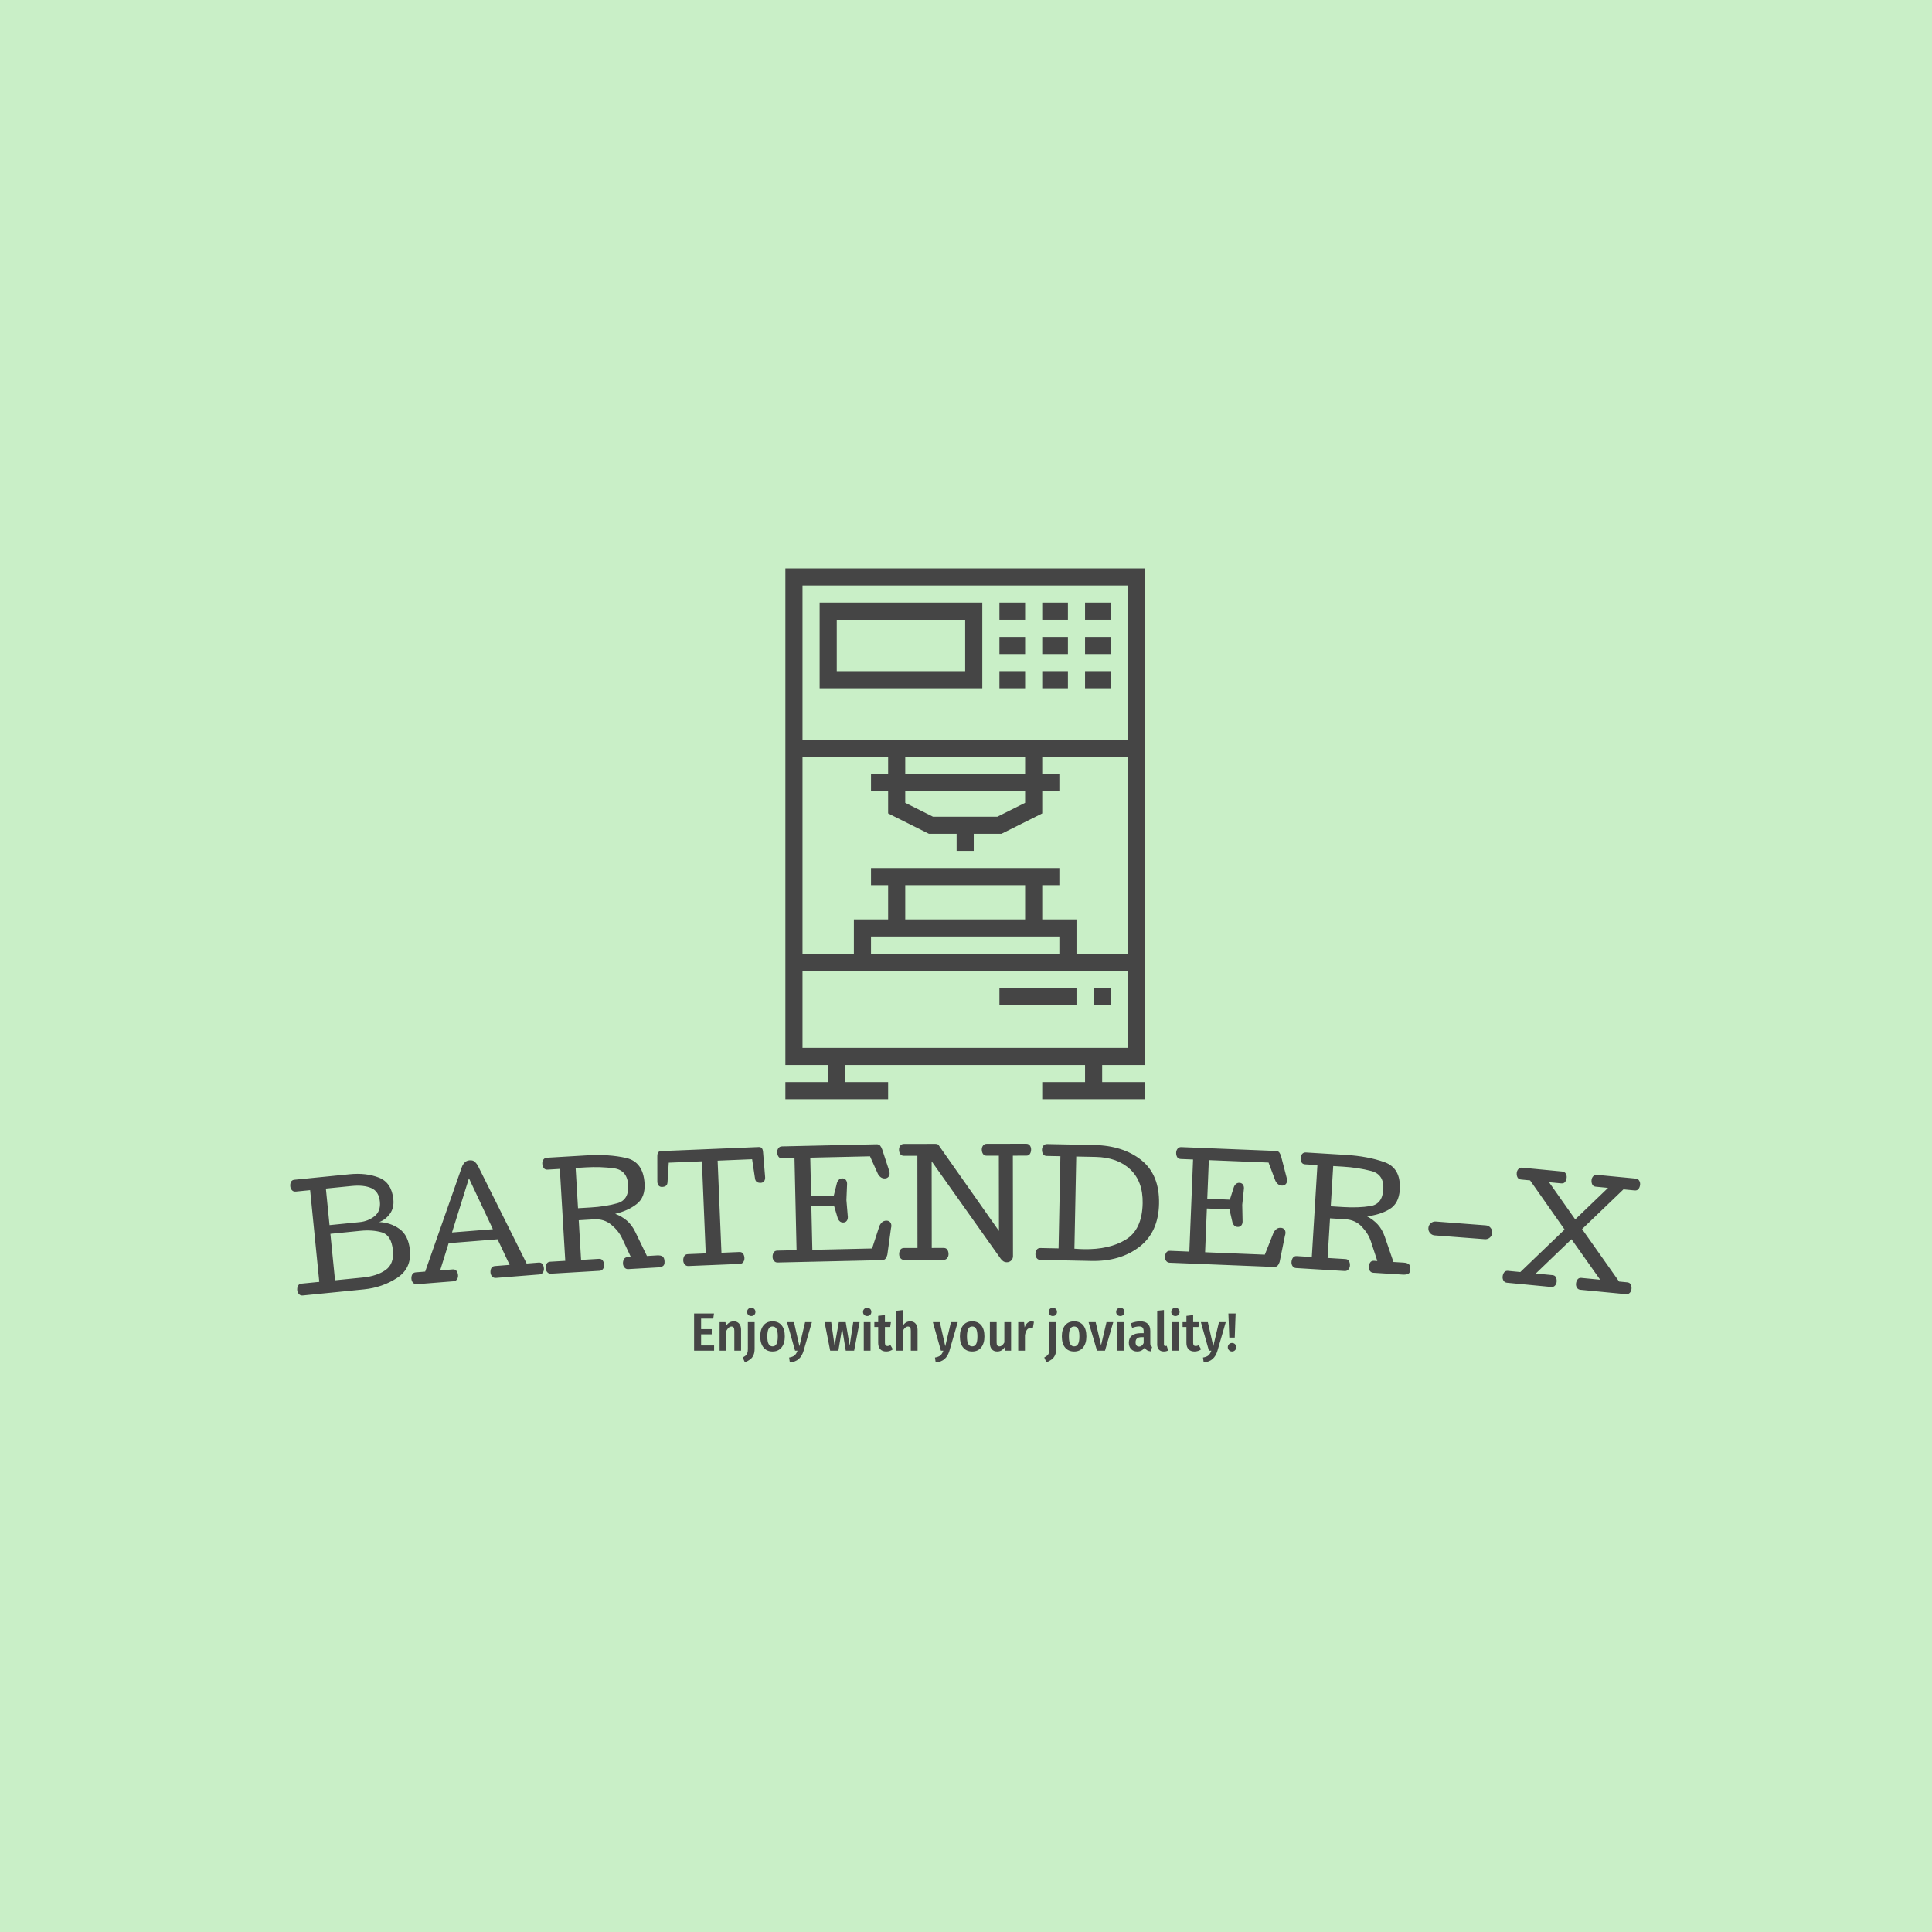<svg xmlns="http://www.w3.org/2000/svg" version="1.1" xmlns:xlink="http://www.w3.org/1999/xlink" xmlns:svgjs="http://svgjs.dev/svgjs" width="1000" height="1000" viewBox="0 0 1000 1000"><rect width="1000" height="1000" fill="#c9efc7"></rect><g transform="matrix(0.7,0,0,0.7,149.576,293.904)"><svg viewBox="0 0 396 233" data-background-color="#c9efc7" preserveAspectRatio="xMidYMid meet" height="588" width="1000" xmlns="http://www.w3.org/2000/svg" xmlns:xlink="http://www.w3.org/1999/xlink"><g id="tight-bounds" transform="matrix(1,0,0,1,0.24,0.167)"><svg viewBox="0 0 395.52 232.665" height="232.665" width="395.52"><g><svg viewBox="0 0 395.52 232.665" height="232.665" width="395.52"><g transform="matrix(1,0,0,1,0,168.582)"><svg viewBox="0 0 395.52 64.083" height="64.083" width="395.52"><g><svg viewBox="0 0 395.52 64.083" height="64.083" width="395.52"><g><svg viewBox="0 0 395.52 44.464" height="44.464" width="395.52"><g transform="matrix(1,0,0,1,0,0)"><svg width="395.52" viewBox="-0.481 -40.8 481.802 54.164" height="44.464" data-palette-color="#454545"><path d="M42.226-2.842v0c0.435 4.358-1.1 7.677-4.604 9.956-3.505 2.273-7.443 3.627-11.815 4.064v0l-21.801 2.175c-0.564 0.056-1.022-0.106-1.375-0.486-0.352-0.374-0.555-0.826-0.608-1.356v0c-0.059-0.59 0.025-1.121 0.253-1.593 0.228-0.465 0.648-0.728 1.258-0.789v0l6.348-0.633-3.266-32.738-5.125 0.511c-0.557 0.056-1.009-0.107-1.355-0.487-0.346-0.381-0.545-0.833-0.598-1.358v0c-0.06-0.597 0.021-1.128 0.243-1.592 0.215-0.464 0.628-0.726 1.238-0.787v0l19.643-1.96c3.94-0.393 7.434 0.002 10.479 1.186 3.053 1.183 4.779 3.784 5.181 7.804v0c0.2 2.003-0.209 3.709-1.228 5.117-1.019 1.401-2.294 2.39-3.825 2.965v0c2.697 0.106 5.11 0.921 7.239 2.443 2.129 1.53 3.369 4.049 3.718 7.558zM36.164-2.77v0c-0.361-3.622-1.68-5.758-3.956-6.408-2.275-0.644-4.789-0.829-7.542-0.554v0l-10.817 1.079 1.655 16.588 9.951-0.993c3.363-0.336 6.071-1.232 8.123-2.69 2.045-1.464 2.907-3.804 2.586-7.022zM31.515-20.154v0c-0.244-2.448-1.276-4.06-3.096-4.836-1.812-0.771-4.105-1.017-6.877-0.741v0l-9.304 0.928 1.302 13.045 10.816-1.079c1.937-0.193 3.674-0.882 5.21-2.067 1.529-1.191 2.179-2.941 1.949-5.25zM42.772 7.448v0c-0.047-0.591 0.048-1.121 0.285-1.587 0.238-0.46 0.662-0.715 1.274-0.763v0l3.349-0.266 13.08-37.273c0.195-0.577 0.517-1.114 0.965-1.612 0.442-0.497 1.049-0.775 1.82-0.836v0c0.804-0.064 1.438 0.123 1.9 0.561 0.463 0.445 0.838 0.953 1.124 1.526v0l17.327 34.757 4.286-0.341c0.611-0.049 1.067 0.136 1.369 0.554 0.295 0.425 0.465 0.933 0.512 1.524v0c0.042 0.532-0.073 1.012-0.347 1.442-0.266 0.436-0.682 0.676-1.247 0.721v0l-15.531 1.234c-0.565 0.045-1.02-0.126-1.365-0.514-0.345-0.381-0.538-0.837-0.58-1.368v0c-0.047-0.591 0.048-1.121 0.285-1.588 0.238-0.46 0.662-0.715 1.274-0.763v0l5.273-0.419-4.307-9.138-17.465 1.388-3.03 9.72 4.476-0.355c0.611-0.049 1.071 0.136 1.378 0.552 0.308 0.424 0.485 0.931 0.532 1.523v0c0.042 0.532-0.077 1.013-0.356 1.443-0.28 0.437-0.702 0.678-1.267 0.722v0l-13.069 1.038c-0.565 0.045-1.02-0.126-1.365-0.513-0.345-0.381-0.538-0.837-0.58-1.369zM63.302-28.47l-6.048 19.33 14.594-1.16zM102.233-17.792l4.432-0.263c3.667-0.217 6.879-0.724 9.637-1.522 2.764-0.798 4.043-2.951 3.835-6.458v0c-0.211-3.567-1.906-5.567-5.083-6-3.184-0.433-6.56-0.543-10.128-0.332v0l-3.543 0.21zM125.983-26.621v0c0.194 3.281-0.736 5.724-2.792 7.328-2.049 1.604-4.614 2.771-7.697 3.5v0c1.564 0.589 2.951 1.395 4.16 2.419 1.203 1.024 2.219 2.393 3.048 4.107v0l4.132 8.531 3.543-0.21c0.965-0.057 1.651 0.073 2.057 0.389 0.406 0.317 0.633 0.884 0.682 1.703v0c0.053 0.898-0.153 1.478-0.618 1.739-0.472 0.262-1.084 0.415-1.837 0.46v0l-10.472 0.6c-0.559 0.033-1.007-0.147-1.345-0.542-0.343-0.387-0.531-0.847-0.562-1.379v0c-0.035-0.592 0.074-1.123 0.326-1.592 0.246-0.469 0.672-0.721 1.278-0.757v0l1.188-0.07-3.109-6.658c-0.826-1.774-2.103-3.382-3.832-4.822-1.721-1.441-3.78-2.09-6.176-1.949v0l-5.47 0.324 0.838 14.155 6.369-0.377c0.606-0.036 1.058 0.164 1.358 0.601 0.306 0.436 0.477 0.95 0.512 1.543v0c0.032 0.532-0.1 1.011-0.396 1.435-0.288 0.431-0.712 0.663-1.271 0.697v0l-17.29 1.023c-0.566 0.033-1.017-0.147-1.354-0.541-0.337-0.387-0.521-0.847-0.553-1.379v0c-0.035-0.592 0.07-1.123 0.317-1.592 0.246-0.469 0.675-0.721 1.287-0.757v0l5.381-0.319-1.943-32.812-4.392 0.26c-0.612 0.036-1.068-0.161-1.367-0.591-0.299-0.423-0.466-0.934-0.502-1.533v0c-0.031-0.526 0.098-1.004 0.386-1.435 0.289-0.424 0.716-0.653 1.282-0.687v0l14.275-0.845c5.224-0.309 9.881-0.001 13.969 0.926 4.089 0.927 6.285 3.962 6.59 9.107zM132.265-25.385v0c-0.526 0.022-0.94-0.138-1.241-0.479-0.294-0.341-0.454-0.802-0.478-1.381v0l-0.013-8.998c-0.006-0.627 0.088-1.101 0.281-1.422 0.2-0.322 0.573-0.494 1.12-0.517v0l34.8-1.445c0.513-0.021 0.889 0.123 1.129 0.433 0.24 0.31 0.379 0.772 0.418 1.384v0l0.742 8.967c0.024 0.58-0.1 1.052-0.371 1.417-0.265 0.365-0.664 0.558-1.197 0.58v0c-0.56 0.023-1.017-0.078-1.374-0.303-0.357-0.232-0.581-0.643-0.672-1.233v0l-1.037-6.893-12.309 0.511 1.365 32.871 6.404-0.266c0.606-0.025 1.052 0.177 1.336 0.606 0.285 0.435 0.44 0.949 0.465 1.542v0c0.022 0.533-0.112 1.009-0.401 1.427-0.289 0.426-0.714 0.65-1.274 0.674v0l-18.294 0.759c-0.566 0.024-1.014-0.165-1.344-0.564-0.33-0.393-0.506-0.856-0.528-1.39v0c-0.025-0.593 0.09-1.118 0.344-1.575 0.255-0.451 0.689-0.689 1.302-0.715v0l6.374-0.265-1.364-32.871-11.83 0.491-0.442 6.954c-0.035 0.615-0.22 1.047-0.557 1.294-0.337 0.248-0.788 0.383-1.354 0.407zM198.031-20.689l0.507 6.03c0.013 0.567-0.123 1.033-0.409 1.399-0.278 0.366-0.694 0.556-1.247 0.569v0c-0.493 0.011-0.91-0.139-1.251-0.452-0.334-0.313-0.572-0.694-0.716-1.144v0l-1.331-4.461-8.068 0.182 0.353 15.626 21.324-0.482 2.62-8.031c0.215-0.505 0.522-0.945 0.92-1.321 0.392-0.369 0.901-0.56 1.528-0.575v0c0.533-0.012 0.963 0.138 1.29 0.451 0.334 0.319 0.507 0.752 0.52 1.299v0c0.004 0.16-0.006 0.32-0.03 0.481-0.023 0.161-0.056 0.315-0.099 0.462v0l-1.306 9.482c-0.147 0.583-0.363 1.045-0.649 1.385-0.279 0.346-0.708 0.526-1.288 0.539v0l-37.191 0.84c-0.567 0.013-1.011-0.184-1.334-0.59-0.322-0.399-0.49-0.866-0.501-1.399v0c-0.013-0.593 0.111-1.116 0.374-1.569 0.263-0.446 0.702-0.676 1.315-0.69v0l6.878-0.155-0.743-32.892-4.418 0.1c-0.613 0.014-1.055-0.2-1.325-0.64-0.277-0.434-0.422-0.951-0.435-1.551v0c-0.012-0.527 0.131-1 0.428-1.42 0.297-0.413 0.726-0.627 1.286-0.639v0l33.741-0.762c0.58-0.013 1.01 0.147 1.291 0.481 0.281 0.34 0.525 0.792 0.731 1.354v0l2.492 7.605c0.051 0.172 0.091 0.338 0.122 0.498 0.024 0.166 0.037 0.313 0.04 0.439v0c0.012 0.533-0.142 0.967-0.461 1.301-0.326 0.341-0.745 0.517-1.259 0.528v0c-0.593 0.013-1.107-0.158-1.542-0.515-0.435-0.35-0.764-0.773-0.989-1.268v0l-2.748-6.119-21.325 0.481 0.311 13.787 8.068-0.183 1.129-4.516c0.123-0.456 0.344-0.848 0.663-1.176 0.326-0.334 0.735-0.507 1.229-0.517v0c0.553-0.012 0.977 0.161 1.272 0.521 0.301 0.353 0.458 0.813 0.471 1.38v0zM216.805-38.725v0c-0.001-0.527 0.155-0.997 0.469-1.411 0.313-0.407 0.753-0.611 1.319-0.611v0l11.18-0.014c0.387 0 0.687 0.063 0.9 0.189 0.207 0.126 0.384 0.343 0.531 0.649v0l21.267 30.245-0.033-26.86-4.35 0.005c-0.613 0.001-1.057-0.222-1.331-0.668-0.274-0.44-0.411-0.96-0.412-1.56v0c-0.001-0.527 0.155-0.997 0.469-1.411 0.32-0.407 0.759-0.611 1.319-0.611v0l14.06-0.017c0.567-0.001 1 0.202 1.301 0.608 0.307 0.413 0.461 0.883 0.461 1.41v0c0.001 0.6-0.132 1.12-0.398 1.56-0.259 0.447-0.696 0.671-1.309 0.672v0l-4.81 0.006 0.044 35.869c0.001 0.613-0.212 1.13-0.638 1.551-0.426 0.414-0.936 0.621-1.53 0.622v0c-0.52 0.001-0.96-0.122-1.32-0.368-0.36-0.253-0.664-0.556-0.911-0.909v0l-24.632-34.75 0.037 30.92 4.25-0.005c0.613-0.001 1.057 0.219 1.331 0.658 0.274 0.446 0.411 0.966 0.412 1.559v0c0.001 0.533-0.155 1.004-0.468 1.411-0.313 0.414-0.749 0.621-1.31 0.622v0l-14.06 0.017c-0.567 0.001-1.007-0.205-1.32-0.619-0.314-0.406-0.471-0.876-0.472-1.409v0c-0.001-0.593 0.135-1.113 0.408-1.561 0.273-0.44 0.716-0.661 1.329-0.661v0l4.81-0.006-0.04-32.9-4.81 0.006c-0.613 0.001-1.057-0.222-1.331-0.669-0.274-0.44-0.411-0.96-0.412-1.559zM303.765-19.531v0c0.103-5.186-1.367-9.219-4.409-12.1-3.043-2.875-7.175-4.364-12.394-4.468v0l-6.899-0.137-0.655 32.893c0.559 0.044 1.112 0.079 1.658 0.103 0.546 0.031 1.096 0.052 1.649 0.063v0c6.099 0.122 11.102-1.012 15.011-3.401 3.902-2.389 5.915-6.707 6.039-12.953zM309.614-19.414v0c-0.135 6.792-2.478 11.933-7.028 15.423-4.544 3.484-10.221 5.157-17.034 5.022v0l-18.306-0.365c-0.567-0.011-1.002-0.227-1.308-0.646-0.305-0.413-0.452-0.886-0.441-1.419v0c0.012-0.593 0.159-1.11 0.441-1.552 0.282-0.434 0.73-0.646 1.342-0.633v0l6.469 0.129 0.656-32.894-4.899-0.098c-0.613-0.012-1.049-0.244-1.307-0.696-0.258-0.445-0.381-0.968-0.369-1.567v0c0.01-0.527 0.18-0.993 0.508-1.401 0.321-0.4 0.762-0.595 1.322-0.583v0l16.717 0.333c6.952 0.139 12.597 1.945 16.935 5.418 4.338 3.48 6.439 8.657 6.302 15.529zM339.308-19.023l0.126 6.05c-0.023 0.566-0.188 1.023-0.496 1.371-0.301 0.348-0.728 0.511-1.281 0.488v0c-0.493-0.02-0.899-0.197-1.22-0.529-0.313-0.333-0.528-0.729-0.642-1.187v0l-1.047-4.536-8.064-0.327-0.632 15.617 21.312 0.864 3.12-7.851c0.247-0.49 0.581-0.911 1.002-1.26 0.414-0.344 0.934-0.503 1.561-0.477v0c0.533 0.022 0.953 0.199 1.259 0.531 0.313 0.34 0.459 0.783 0.437 1.329v0c-0.006 0.16-0.026 0.319-0.059 0.478-0.033 0.159-0.076 0.311-0.129 0.455v0l-1.901 9.381c-0.183 0.573-0.428 1.02-0.735 1.341-0.3 0.328-0.74 0.48-1.32 0.457v0l-37.169-1.506c-0.566-0.023-0.997-0.247-1.294-0.673-0.297-0.419-0.434-0.895-0.413-1.428v0c0.024-0.593 0.182-1.107 0.473-1.542 0.291-0.429 0.743-0.63 1.356-0.605v0l6.874 0.278 1.332-32.873-4.416-0.179c-0.613-0.025-1.04-0.266-1.282-0.722-0.249-0.45-0.361-0.975-0.337-1.575v0c0.021-0.526 0.194-0.99 0.517-1.39 0.323-0.394 0.764-0.58 1.324-0.557v0l33.722 1.366c0.58 0.023 0.999 0.211 1.258 0.561 0.259 0.357 0.474 0.823 0.644 1.398v0l2.008 7.747c0.04 0.175 0.07 0.343 0.09 0.504 0.013 0.167 0.017 0.314 0.012 0.441v0c-0.022 0.533-0.202 0.956-0.542 1.269-0.347 0.32-0.776 0.469-1.289 0.448v0c-0.593-0.024-1.095-0.228-1.506-0.611-0.412-0.377-0.714-0.82-0.907-1.328v0l-2.358-6.28-21.313-0.864-0.558 13.779 8.064 0.326 1.41-4.436c0.152-0.448 0.397-0.825 0.737-1.131 0.346-0.313 0.766-0.459 1.258-0.44v0c0.553 0.022 0.965 0.223 1.237 0.601 0.279 0.372 0.406 0.84 0.384 1.407v0zM370.902-18.476l4.432 0.27c3.667 0.223 6.916 0.104 9.749-0.358 2.84-0.462 4.367-2.446 4.581-5.953v0c0.217-3.567-1.226-5.755-4.329-6.565-3.11-0.81-6.448-1.324-10.015-1.542v0l-3.544-0.215zM395.537-24.4v0c-0.2 3.281-1.416 5.594-3.648 6.941-2.226 1.347-4.913 2.199-8.06 2.555v0c1.483 0.772 2.763 1.738 3.84 2.899 1.071 1.161 1.916 2.641 2.535 4.442v0l3.081 8.964 3.544 0.216c0.965 0.059 1.63 0.27 1.995 0.632 0.365 0.363 0.523 0.954 0.473 1.772v0c-0.055 0.898-0.329 1.449-0.822 1.653-0.5 0.203-1.126 0.282-1.878 0.237v0l-10.469-0.658c-0.559-0.034-0.982-0.267-1.27-0.698-0.295-0.425-0.426-0.904-0.394-1.437v0c0.036-0.592 0.208-1.106 0.515-1.542 0.3-0.436 0.753-0.635 1.359-0.598v0l1.188 0.072-2.29-6.982c-0.608-1.86-1.684-3.609-3.227-5.246-1.537-1.636-3.503-2.528-5.899-2.673v0l-5.47-0.333-0.861 14.154 6.368 0.387c0.606 0.037 1.031 0.29 1.276 0.759 0.252 0.47 0.36 1 0.324 1.593v0c-0.032 0.532-0.221 0.992-0.565 1.378-0.338 0.394-0.786 0.573-1.345 0.54v0l-17.288-1.053c-0.566-0.034-0.992-0.267-1.28-0.699-0.288-0.425-0.416-0.904-0.383-1.436v0c0.036-0.592 0.204-1.106 0.504-1.542 0.3-0.436 0.757-0.635 1.369-0.598v0l5.38 0.327 1.998-32.809-4.392-0.267c-0.612-0.037-1.041-0.287-1.287-0.75-0.246-0.456-0.351-0.983-0.314-1.582v0c0.032-0.526 0.217-0.985 0.554-1.379 0.337-0.387 0.789-0.563 1.355-0.528v0l14.274 0.869c5.224 0.318 9.81 1.182 13.758 2.591 3.948 1.409 5.766 4.686 5.452 9.829zM405.75-10.765v0c0.05-0.658 0.333-1.215 0.849-1.67 0.523-0.455 1.12-0.657 1.792-0.606v0l17.868 1.365c0.678 0.052 1.238 0.342 1.678 0.87 0.448 0.529 0.646 1.122 0.597 1.78v0c-0.053 0.691-0.333 1.258-0.842 1.701-0.516 0.449-1.119 0.647-1.811 0.594v0l-17.868-1.364c-0.691-0.053-1.254-0.34-1.689-0.861-0.435-0.515-0.627-1.118-0.574-1.809zM481.31-26.188v0c-0.057 0.597-0.243 1.102-0.558 1.513-0.315 0.418-0.777 0.598-1.388 0.54v0l-3.991-0.384-14.775 14.181 13.219 18.721 2.906 0.28c0.611 0.059 1.031 0.32 1.261 0.784 0.229 0.471 0.316 1.001 0.259 1.592v0c-0.051 0.531-0.252 0.984-0.603 1.358-0.351 0.381-0.809 0.545-1.373 0.491v0l-16.255-1.563c-0.557-0.054-0.972-0.301-1.245-0.742-0.273-0.435-0.384-0.918-0.333-1.449v0c0.057-0.591 0.243-1.095 0.558-1.513 0.314-0.412 0.773-0.589 1.377-0.531v0l6.689 0.643-10.234-14.455-12.75 12.246 5.962 0.573c0.611 0.059 1.024 0.319 1.241 0.782 0.223 0.47 0.306 1.001 0.249 1.591v0c-0.051 0.531-0.249 0.984-0.593 1.36-0.345 0.382-0.796 0.546-1.353 0.493v0l-15.777-1.517c-0.557-0.054-0.969-0.301-1.235-0.742-0.266-0.434-0.374-0.917-0.323-1.447v0c0.057-0.591 0.239-1.095 0.548-1.515 0.308-0.412 0.763-0.59 1.367-0.532v0l4.399 0.423 15.805-15.177-12.318-17.539-3.245-0.312c-0.611-0.059-1.03-0.323-1.259-0.794-0.23-0.464-0.316-0.995-0.259-1.592v0c0.05-0.524 0.251-0.977 0.603-1.359 0.351-0.375 0.808-0.535 1.372-0.481v0l14.284 1.374c0.557 0.054 0.969 0.297 1.236 0.731 0.266 0.441 0.373 0.923 0.323 1.448v0c-0.057 0.597-0.24 1.102-0.548 1.514-0.302 0.42-0.758 0.6-1.368 0.542v0l-4.38-0.421 9.353 13.276 11.71-11.251-4.37-0.42c-0.611-0.059-1.03-0.323-1.26-0.795-0.23-0.464-0.316-0.995-0.258-1.592v0c0.05-0.524 0.251-0.977 0.602-1.358 0.351-0.375 0.805-0.535 1.363-0.482v0l13.786 1.325c0.557 0.054 0.973 0.298 1.246 0.733 0.272 0.441 0.383 0.924 0.333 1.449z" opacity="1" transform="matrix(1,0,0,1,0,0)" fill="#454545" class="undefined-text-0" data-fill-palette-color="primary" id="text-0"></path></svg></g></svg></g><g transform="matrix(1,0,0,1,118.32,48.072)"><svg viewBox="0 0 158.88 16.011" height="16.011" width="158.88"><g transform="matrix(1,0,0,1,0,0)"><svg width="158.88" viewBox="3.45 -39.75 502.54 50.65" height="16.011" data-palette-color="#454545"><path d="M3.45-34.55L21.9-34.55 21.2-29.75 9.95-29.75 9.95-19.95 19.8-19.95 19.8-15.2 9.95-15.2 9.95-4.85 22-4.85 22 0 3.45 0 3.45-34.55ZM40.25-27.2Q43.4-27.2 45.2-25.1 47-23 47-19.4L47-19.4 47 0 40.75 0 40.75-18.55Q40.75-20.65 40.07-21.53 39.4-22.4 38.1-22.4L38.1-22.4Q36.75-22.4 35.6-21.4 34.45-20.4 33.35-18.45L33.35-18.45 33.35 0 27.1 0 27.1-26.45 32.55-26.45 33-23Q34.45-25.05 36.22-26.13 38-27.2 40.25-27.2L40.25-27.2ZM59.55-26.45L59.55-1.75Q59.55 1.85 58.47 4.2 57.4 6.55 55.5 8.03 53.59 9.5 50.55 10.85L50.55 10.85 48.5 6.3Q50.25 5.4 51.25 4.53 52.25 3.65 52.77 2.23 53.3 0.8 53.3-1.5L53.3-1.5 53.3-26.45 59.55-26.45ZM56.45-39.75Q58.15-39.75 59.22-38.68 60.3-37.6 60.3-35.95L60.3-35.95Q60.3-34.3 59.22-33.23 58.15-32.15 56.45-32.15L56.45-32.15Q54.75-32.15 53.67-33.23 52.59-34.3 52.59-35.95L52.59-35.95Q52.59-37.6 53.67-38.68 54.75-39.75 56.45-39.75L56.45-39.75ZM76.19-27.2Q81.54-27.2 84.54-23.6 87.54-20 87.54-13.25L87.54-13.25Q87.54-6.75 84.52-3 81.49 0.75 76.19 0.75L76.19 0.75Q70.84 0.75 67.82-2.93 64.79-6.6 64.79-13.25L64.79-13.25Q64.79-19.8 67.82-23.5 70.84-27.2 76.19-27.2L76.19-27.2ZM76.19-22.45Q73.74-22.45 72.54-20.28 71.34-18.1 71.34-13.25L71.34-13.25Q71.34-8.35 72.54-6.18 73.74-4 76.19-4L76.19-4Q78.64-4 79.84-6.2 81.04-8.4 81.04-13.25L81.04-13.25Q81.04-18.15 79.84-20.3 78.64-22.45 76.19-22.45L76.19-22.45ZM112.64-26.45L104.94 0.1Q103.54 4.95 100.47 7.7 97.39 10.45 92.19 10.9L92.19 10.9 91.54 6.35Q94.94 5.8 96.59 4.4 98.24 3 99.29 0L99.29 0 97.04 0 89.59-26.45 96.04-26.45 101.09-4.15 106.34-26.45 112.64-26.45ZM150.94-26.45L156.84-26.45 151.79 0 144.04 0 140.64-20.8 137.19 0 129.59 0 124.39-26.45 130.54-26.45 133.69-4.65 137.59-26.45 143.99-26.45 147.64-4.65 150.94-26.45ZM160.73-26.45L166.98-26.45 166.98 0 160.73 0 160.73-26.45ZM163.88-39.75Q165.58-39.75 166.66-38.68 167.73-37.6 167.73-35.95L167.73-35.95Q167.73-34.3 166.66-33.23 165.58-32.15 163.88-32.15L163.88-32.15Q162.18-32.15 161.11-33.23 160.03-34.3 160.03-35.95L160.03-35.95Q160.03-37.6 161.11-38.68 162.18-39.75 163.88-39.75L163.88-39.75ZM185.48-5.15L187.68-1.25Q186.38-0.25 184.81 0.25 183.23 0.75 181.58 0.75L181.58 0.75Q177.93 0.75 176-1.35 174.08-3.45 174.08-7.2L174.08-7.2 174.08-21.95 170.53-21.95 170.53-26.45 174.08-26.45 174.08-32.3 180.33-33.05 180.33-26.45 185.88-26.45 185.23-21.95 180.33-21.95 180.33-7.25Q180.33-5.75 180.91-5.03 181.48-4.3 182.73-4.3L182.73-4.3Q184.08-4.3 185.48-5.15L185.48-5.15ZM203.83-27.2Q206.93-27.2 208.75-25.1 210.58-23 210.58-19.4L210.58-19.4 210.58 0 204.33 0 204.33-18.55Q204.33-20.65 203.65-21.53 202.98-22.4 201.68-22.4L201.68-22.4Q199.18-22.4 196.93-18.45L196.93-18.45 196.93 0 190.68 0 190.68-37 196.93-37.65 196.93-23.3Q198.33-25.25 199.98-26.23 201.63-27.2 203.83-27.2L203.83-27.2ZM247.82-26.45L240.12 0.1Q238.72 4.95 235.65 7.7 232.57 10.45 227.37 10.9L227.37 10.9 226.72 6.35Q230.12 5.8 231.77 4.4 233.42 3 234.47 0L234.47 0 232.22 0 224.77-26.45 231.22-26.45 236.27-4.15 241.52-26.45 247.82-26.45ZM261.22-27.2Q266.57-27.2 269.57-23.6 272.57-20 272.57-13.25L272.57-13.25Q272.57-6.75 269.55-3 266.52 0.75 261.22 0.75L261.22 0.75Q255.87 0.75 252.85-2.93 249.82-6.6 249.82-13.25L249.82-13.25Q249.82-19.8 252.85-23.5 255.87-27.2 261.22-27.2L261.22-27.2ZM261.22-22.45Q258.77-22.45 257.57-20.28 256.37-18.1 256.37-13.25L256.37-13.25Q256.37-8.35 257.57-6.18 258.77-4 261.22-4L261.22-4Q263.67-4 264.87-6.2 266.07-8.4 266.07-13.25L266.07-13.25Q266.07-18.15 264.87-20.3 263.67-22.45 261.22-22.45L261.22-22.45ZM297.27-26.45L297.27 0 291.87 0 291.52-3.5Q290.17-1.35 288.44-0.3 286.72 0.75 284.37 0.75L284.37 0.75Q281.17 0.75 279.39-1.35 277.62-3.45 277.62-7L277.62-7 277.62-26.45 283.87-26.45 283.87-7.55Q283.87-5.7 284.49-4.85 285.12-4 286.47-4L286.47-4Q289.07-4 291.02-7.6L291.02-7.6 291.02-26.45 297.27-26.45ZM316.12-27.15Q317.17-27.15 318.47-26.8L318.47-26.8 317.42-20.75Q316.37-21.05 315.32-21.05L315.32-21.05Q313.22-21.05 311.99-19.4 310.77-17.75 310.12-14.4L310.12-14.4 310.12 0 303.87 0 303.87-26.45 309.32-26.45 309.82-21.55Q310.77-24.3 312.37-25.73 313.97-27.15 316.12-27.15L316.12-27.15ZM339.06-26.45L339.06-1.75Q339.06 1.85 337.99 4.2 336.91 6.55 335.01 8.03 333.11 9.5 330.06 10.85L330.06 10.85 328.01 6.3Q329.76 5.4 330.76 4.53 331.76 3.65 332.29 2.23 332.81 0.8 332.81-1.5L332.81-1.5 332.81-26.45 339.06-26.45ZM335.96-39.75Q337.66-39.75 338.74-38.68 339.81-37.6 339.81-35.95L339.81-35.95Q339.81-34.3 338.74-33.23 337.66-32.15 335.96-32.15L335.96-32.15Q334.26-32.15 333.19-33.23 332.11-34.3 332.11-35.95L332.11-35.95Q332.11-37.6 333.19-38.68 334.26-39.75 335.96-39.75L335.96-39.75ZM355.71-27.2Q361.06-27.2 364.06-23.6 367.06-20 367.06-13.25L367.06-13.25Q367.06-6.75 364.03-3 361.01 0.75 355.71 0.75L355.71 0.75Q350.36 0.75 347.33-2.93 344.31-6.6 344.31-13.25L344.31-13.25Q344.31-19.8 347.33-23.5 350.36-27.2 355.71-27.2L355.71-27.2ZM355.71-22.45Q353.26-22.45 352.06-20.28 350.86-18.1 350.86-13.25L350.86-13.25Q350.86-8.35 352.06-6.18 353.26-4 355.71-4L355.71-4Q358.16-4 359.36-6.2 360.56-8.4 360.56-13.25L360.56-13.25Q360.56-18.15 359.36-20.3 358.16-22.45 355.71-22.45L355.71-22.45ZM385.71-26.45L391.96-26.45 384.31 0 376.91 0 369.11-26.45 375.66-26.45 380.66-5 385.71-26.45ZM395.35-26.45L401.6-26.45 401.6 0 395.35 0 395.35-26.45ZM398.5-39.75Q400.2-39.75 401.28-38.68 402.35-37.6 402.35-35.95L402.35-35.95Q402.35-34.3 401.28-33.23 400.2-32.15 398.5-32.15L398.5-32.15Q396.8-32.15 395.73-33.23 394.65-34.3 394.65-35.95L394.65-35.95Q394.65-37.6 395.73-38.68 396.8-39.75 398.5-39.75L398.5-39.75ZM426.3-6.65Q426.3-5.25 426.7-4.58 427.1-3.9 428-3.5L428-3.5 426.7 0.65Q424.55 0.4 423.23-0.45 421.9-1.3 421.25-3.1L421.25-3.1Q418.8 0.75 414.15 0.75L414.15 0.75Q410.6 0.75 408.5-1.5 406.4-3.75 406.4-7.4L406.4-7.4Q406.4-11.7 409.25-13.98 412.1-16.25 417.5-16.25L417.5-16.25 420.15-16.25 420.15-17.9Q420.15-20.4 419.15-21.45 418.15-22.5 415.9-22.5L415.9-22.5Q413.3-22.5 409.5-21.15L409.5-21.15 408.05-25.3Q412.6-27.2 416.9-27.2L416.9-27.2Q426.3-27.2 426.3-18.25L426.3-18.25 426.3-6.65ZM415.85-3.8Q418.6-3.8 420.15-7.05L420.15-7.05 420.15-12.55 418.15-12.55Q412.65-12.55 412.65-7.85L412.65-7.85Q412.65-5.85 413.5-4.83 414.35-3.8 415.85-3.8L415.85-3.8ZM438.85 0.75Q435.95 0.75 434.32-0.95 432.7-2.65 432.7-5.7L432.7-5.7 432.7-37.05 438.95-37.7 438.95-5.9Q438.95-4.3 440.3-4.3L440.3-4.3Q440.95-4.3 441.55-4.5L441.55-4.5 442.8-0.2Q441.15 0.75 438.85 0.75L438.85 0.75ZM446.45-26.45L452.7-26.45 452.7 0 446.45 0 446.45-26.45ZM449.6-39.75Q451.3-39.75 452.37-38.68 453.45-37.6 453.45-35.95L453.45-35.95Q453.45-34.3 452.37-33.23 451.3-32.15 449.6-32.15L449.6-32.15Q447.9-32.15 446.82-33.23 445.75-34.3 445.75-35.95L445.75-35.95Q445.75-37.6 446.82-38.68 447.9-39.75 449.6-39.75L449.6-39.75ZM471.19-5.15L473.39-1.25Q472.09-0.25 470.52 0.25 468.94 0.75 467.29 0.75L467.29 0.75Q463.64 0.75 461.72-1.35 459.79-3.45 459.79-7.2L459.79-7.2 459.79-21.95 456.24-21.95 456.24-26.45 459.79-26.45 459.79-32.3 466.04-33.05 466.04-26.45 471.59-26.45 470.94-21.95 466.04-21.95 466.04-7.25Q466.04-5.75 466.62-5.03 467.19-4.3 468.44-4.3L468.44-4.3Q469.79-4.3 471.19-5.15L471.19-5.15ZM496.24-26.45L488.54 0.1Q487.14 4.95 484.07 7.7 480.99 10.45 475.79 10.9L475.79 10.9 475.14 6.35Q478.54 5.8 480.19 4.4 481.84 3 482.89 0L482.89 0 480.64 0 473.19-26.45 479.64-26.45 484.69-4.15 489.94-26.45 496.24-26.45ZM498.69-34.55L505.39-34.55 504.59-12.15 499.54-12.15 498.69-34.55ZM502.04-7.15Q503.74-7.15 504.86-6 505.99-4.85 505.99-3.2L505.99-3.2Q505.99-1.6 504.86-0.43 503.74 0.75 502.04 0.75L502.04 0.75Q500.39 0.75 499.26-0.43 498.14-1.6 498.14-3.2L498.14-3.2Q498.14-4.85 499.26-6 500.39-7.15 502.04-7.15L502.04-7.15Z" opacity="1" transform="matrix(1,0,0,1,0,0)" fill="#454545" class="undefined-text-1" data-fill-palette-color="secondary" id="text-1"></path></svg></g></svg></g></svg></g></svg></g><g transform="matrix(1,0,0,1,145.08,0)"><svg viewBox="0 0 105.359 155.53" height="155.53" width="105.359"><g><svg xmlns="http://www.w3.org/2000/svg" xmlns:xlink="http://www.w3.org/1999/xlink" version="1.1" x="0" y="0" viewBox="11 1 42 62" style="enable-background:new 0 0 64 64;" xml:space="preserve" height="155.53" width="105.359" class="icon-icon-0" data-fill-palette-color="accent" id="icon-0"><g fill="#454545" data-fill-palette-color="accent"><path d="M53 59V1H11v58h5v2h-5v2h12v-2h-5v-2h28v2h-5v2h12v-2h-5v-2H53zM39 38v4H25v-4H39zM43 44v2H21v-2H43zM41 42v-4h2v-2H21v2h2v4h-4v4h-6V23h10v2h-2v2h2v2.618L27.764 32H31v2h2v-2h3.236L41 29.618V27h2v-2h-2v-2h10v23h-6v-4H41zM28.236 30L25 28.382V27h14v1.382L35.764 30H28.236zM25 25v-2h14v2H25zM51 3v18H13V3H51zM13 48h38v9H13V48z" fill="#454545" data-fill-palette-color="accent"></path><path d="M34 5H15v10h19V5zM32 13H17V7h15V13z" fill="#454545" data-fill-palette-color="accent"></path><rect x="36" y="5" width="3" height="2" fill="#454545" data-fill-palette-color="accent"></rect><rect x="41" y="5" width="3" height="2" fill="#454545" data-fill-palette-color="accent"></rect><rect x="36" y="9" width="3" height="2" fill="#454545" data-fill-palette-color="accent"></rect><rect x="41" y="9" width="3" height="2" fill="#454545" data-fill-palette-color="accent"></rect><rect x="36" y="13" width="3" height="2" fill="#454545" data-fill-palette-color="accent"></rect><rect x="41" y="13" width="3" height="2" fill="#454545" data-fill-palette-color="accent"></rect><rect x="46" y="5" width="3" height="2" fill="#454545" data-fill-palette-color="accent"></rect><rect x="46" y="9" width="3" height="2" fill="#454545" data-fill-palette-color="accent"></rect><rect x="46" y="13" width="3" height="2" fill="#454545" data-fill-palette-color="accent"></rect><rect x="47" y="50" width="2" height="2" fill="#454545" data-fill-palette-color="accent"></rect><rect x="36" y="50" width="9" height="2" fill="#454545" data-fill-palette-color="accent"></rect></g></svg></g></svg></g><g></g></svg></g><defs></defs></svg><rect width="395.52" height="232.665" fill="none" stroke="none" visibility="hidden"></rect></g></svg></g></svg>